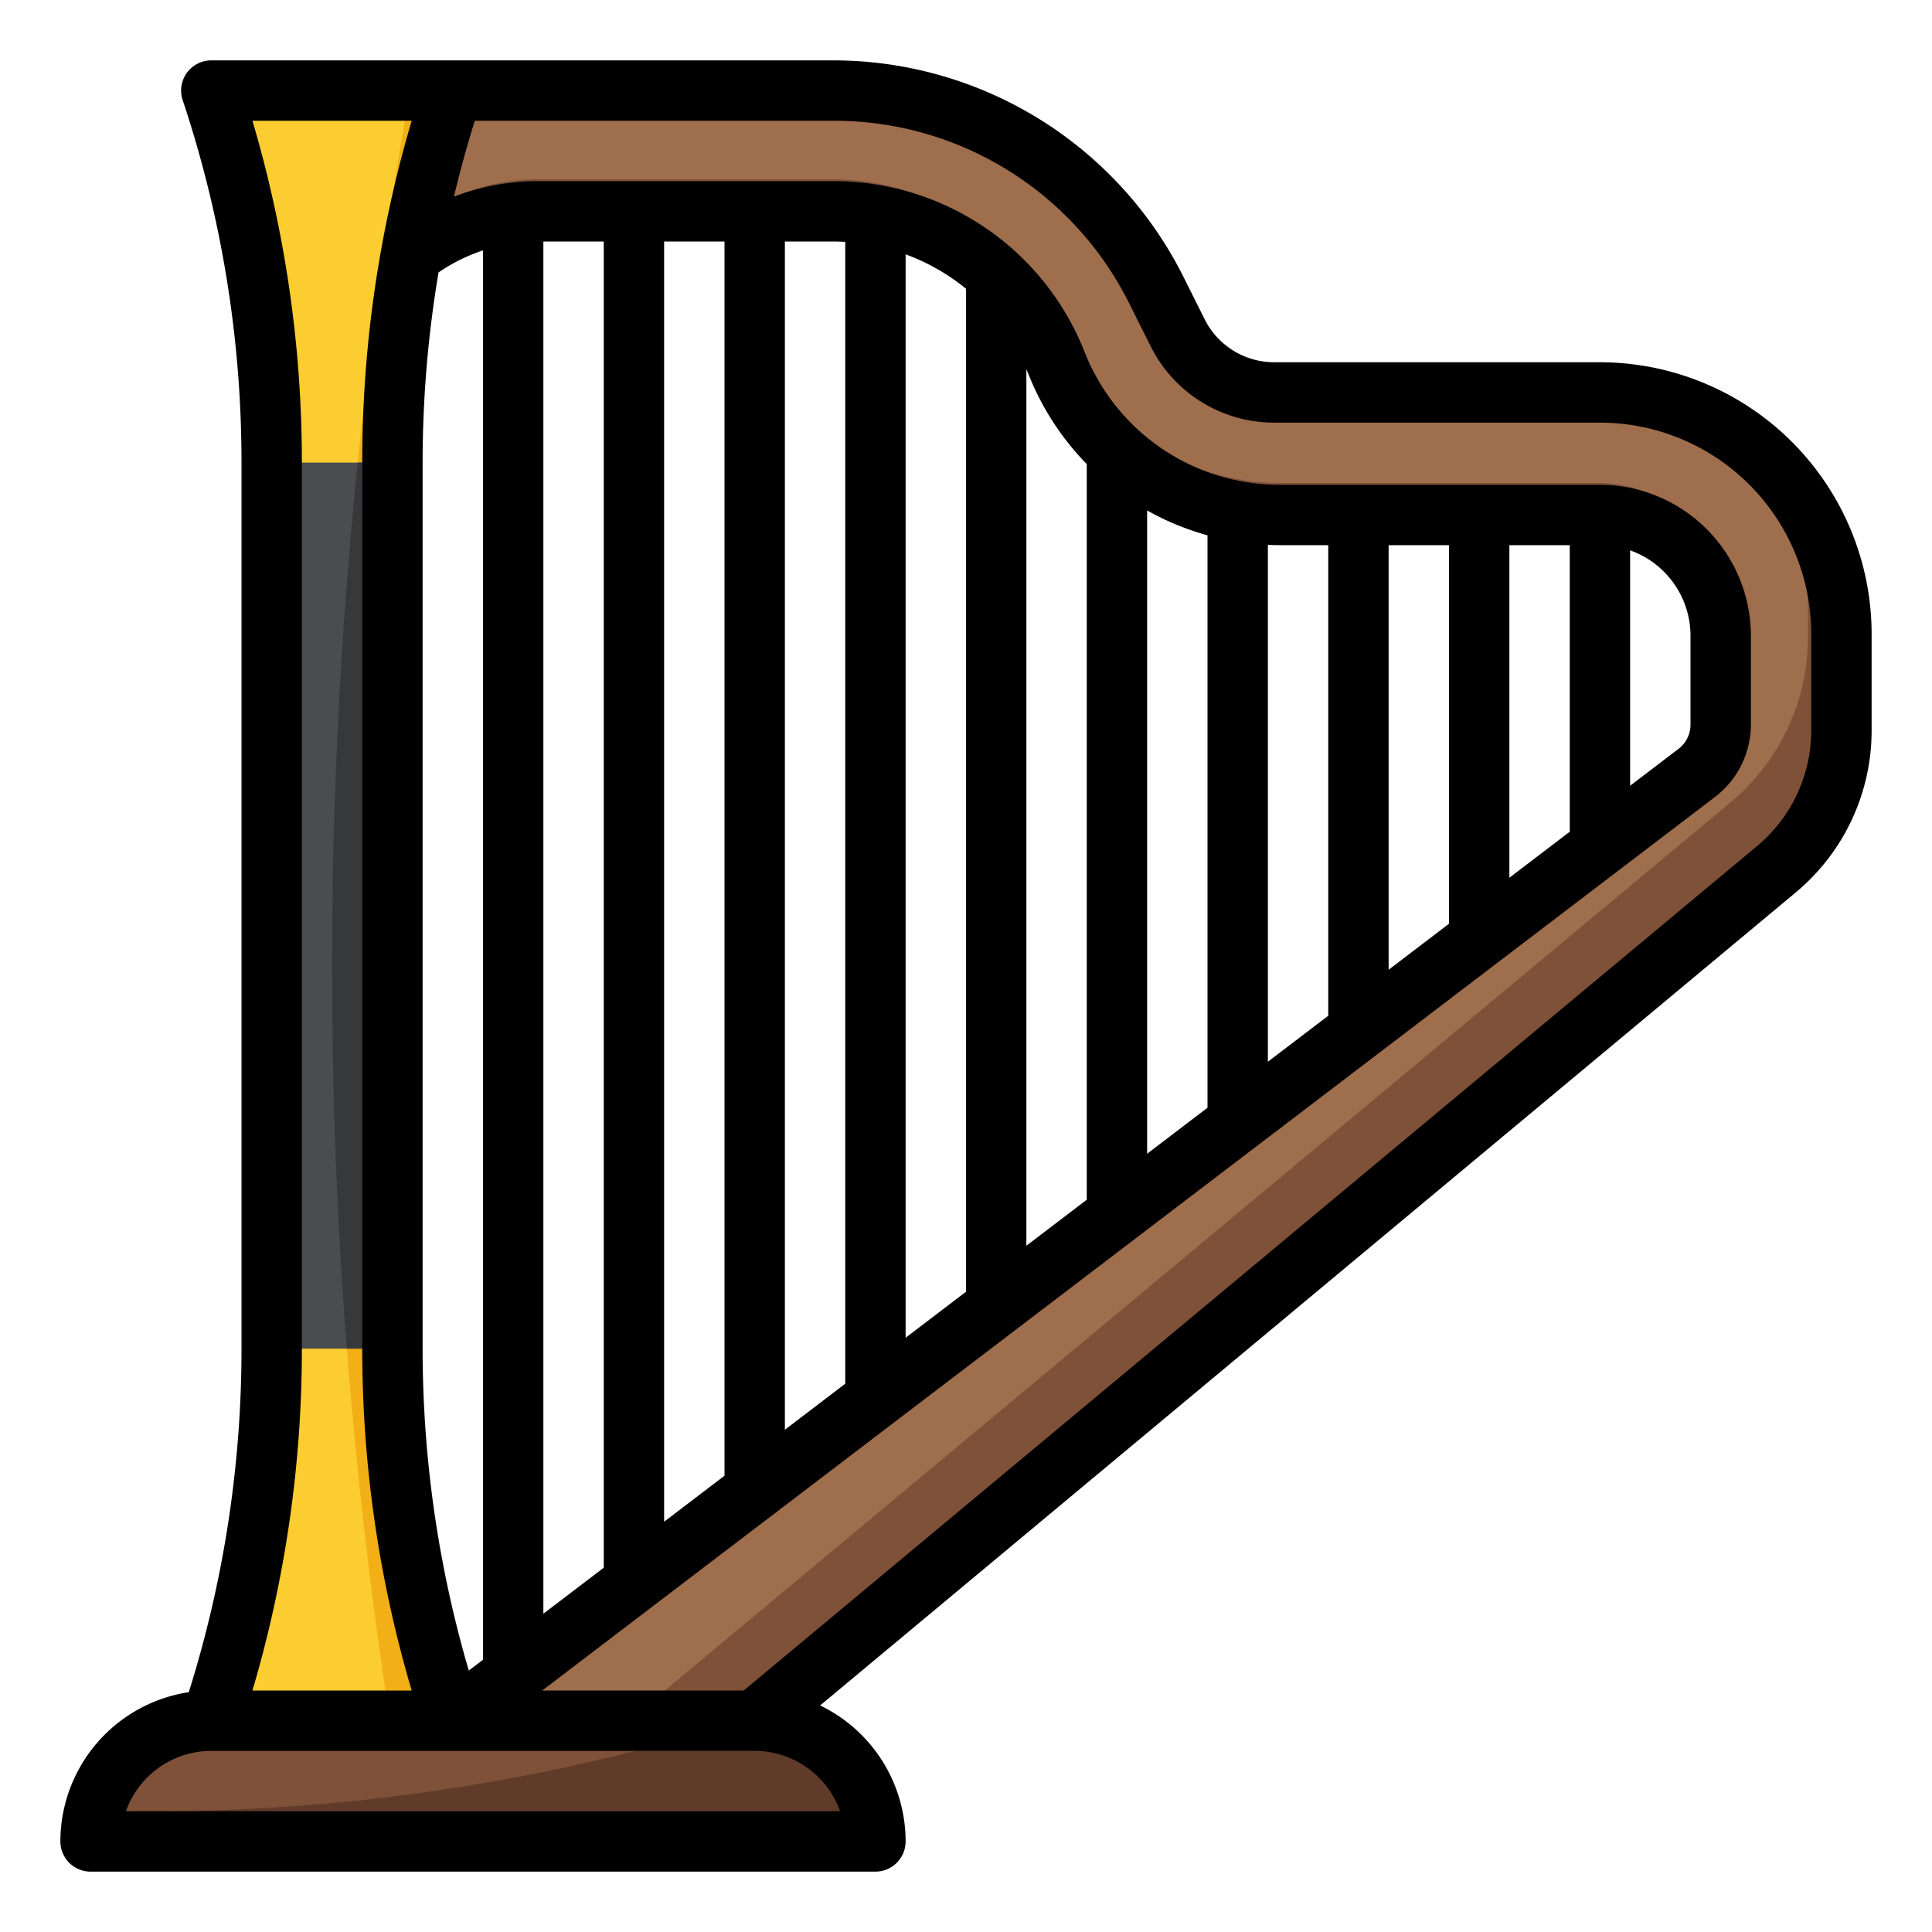 <?xml version="1.0"?>
<svg xmlns="http://www.w3.org/2000/svg" viewBox="0 0 512 512" width="512" height="512"><g id="filled_outline" data-name="filled outline"><path d="M24,488H232a32,32,0,0,0-32-32H56A32,32,0,0,0,24,488Z" style="fill:#7e5138"/><path d="M120,456h80L470.729,230.393A48,48,0,0,0,488,193.518V168a64,64,0,0,0-64-64H337.75a28.72,28.72,0,0,1-25.688-15.876L306.49,76.979A95.841,95.841,0,0,0,220.768,24H120L104,72h0a54.626,54.626,0,0,1,38.627-16H220.7A63.818,63.818,0,0,1,280,96.237h0a63.819,63.819,0,0,0,59.3,40.237H424a32,32,0,0,1,32,32v23.6a16,16,0,0,1-6.3,12.727Z" style="fill:#9e6e4d"/><path d="M479.027,135.322c.048,1.11.084,2.223.084,3.345V168.91a56.891,56.891,0,0,1-20.469,43.7L166.578,456H200L470.729,230.393A48,48,0,0,0,488,193.518V168A63.69,63.69,0,0,0,479.027,135.322Z" style="fill:#7e5138"/><path d="M220.7,56A63.818,63.818,0,0,1,280,96.237h0a63.819,63.819,0,0,0,59.3,40.237H424a32,32,0,0,1,32,32V160a32,32,0,0,0-32-32H339.3A63.818,63.818,0,0,1,280,87.763a63.819,63.819,0,0,0-59.3-40.237H142.627a54.611,54.611,0,0,0-31.238,9.833L107.6,68.72A54.622,54.622,0,0,1,142.627,56Z" style="fill:#7e5138"/><path d="M120,24H56a311.8,311.8,0,0,1,16,98.6V357.4A311.8,311.8,0,0,1,56,456h64a311.8,311.8,0,0,1-16-98.6V122.6A311.8,311.8,0,0,1,120,24Z" style="fill:#fccd31"/><path d="M103.352,456H120a311.8,311.8,0,0,1-16-98.6V122.6A311.8,311.8,0,0,1,120,24H108.721a1309.74,1309.74,0,0,0-5.369,432Z" style="fill:#f2b016"/><rect x="72" y="122.596" width="32" height="234.807" style="fill:#4a4d4f"/><path d="M91.918,357.4H104V122.6H94.788A1311.032,1311.032,0,0,0,88,256Q88,307.189,91.918,357.4Z" style="fill:#37383a"/><path d="M200,456h-3.412A519.724,519.724,0,0,1,40,480q-7.491,0-14.93-.218A32.039,32.039,0,0,0,24,488H232A32,32,0,0,0,200,456Z" style="fill:#603b29"/><path d="M424,96H337.75a20.608,20.608,0,0,1-18.533-11.454L313.645,73.4A103.84,103.84,0,0,0,220.768,16H56a8,8,0,0,0-7.59,10.53A303.209,303.209,0,0,1,64,122.6V357.4a303.187,303.187,0,0,1-13.971,91.044A40.06,40.06,0,0,0,16,488a8,8,0,0,0,8,8H232a8,8,0,0,0,8-8,40.051,40.051,0,0,0-22.656-36.04L475.85,236.539A55.851,55.851,0,0,0,496,193.518V168A72.081,72.081,0,0,0,424,96ZM116.485,72.018A46.625,46.625,0,0,1,128,66.354V439.847l-3.767,2.87A303.153,303.153,0,0,1,112,357.4V122.6a303.6,303.6,0,0,1,4.218-50.417C116.307,72.124,116.4,72.077,116.485,72.018ZM432,145.85a24.038,24.038,0,0,1,16,22.624v23.6a8.043,8.043,0,0,1-3.152,6.363L432,208.228Zm-16,74.569-16,12.19V144.474h16ZM384,244.8l-16,12.19V144.474h16Zm-32,24.381-16,12.19V144.392c1.1.049,2.195.082,3.3.082H352Zm-32,24.381-16,12.19V135.273a71.273,71.273,0,0,0,16,6.592Zm-32,24.38-16,12.191V97.843c.191.448.385.895.566,1.35A72.089,72.089,0,0,0,288,122.986Zm-32,24.381-16,12.191V67.407a55.3,55.3,0,0,1,16,9.111ZM224,366.7,208,378.9V64h12.7c1.108,0,2.207.042,3.3.105Zm-32,24.381-16,12.191V64h16Zm-32,24.381-16,12.191V64h16ZM66.9,32h42.2A319.089,319.089,0,0,0,96,122.6V357.4A319.089,319.089,0,0,0,109.1,448H66.9A319.089,319.089,0,0,0,80,357.4V122.6A319.089,319.089,0,0,0,66.9,32ZM33.371,480A24.042,24.042,0,0,1,56,464H200a24.042,24.042,0,0,1,22.629,16ZM480,193.518a39.891,39.891,0,0,1-14.393,30.729L197.1,448H143.7L454.544,211.167A24.137,24.137,0,0,0,464,192.076v-23.6a40.045,40.045,0,0,0-40-40H339.3a55.534,55.534,0,0,1-51.867-35.193A71.453,71.453,0,0,0,220.7,48H142.627A62.458,62.458,0,0,0,120.3,52.112Q122.718,41.981,125.827,32h94.941a87.361,87.361,0,0,1,78.566,48.557L304.906,91.7A36.522,36.522,0,0,0,337.75,112H424a56.063,56.063,0,0,1,56,56Z"/></g></svg>
